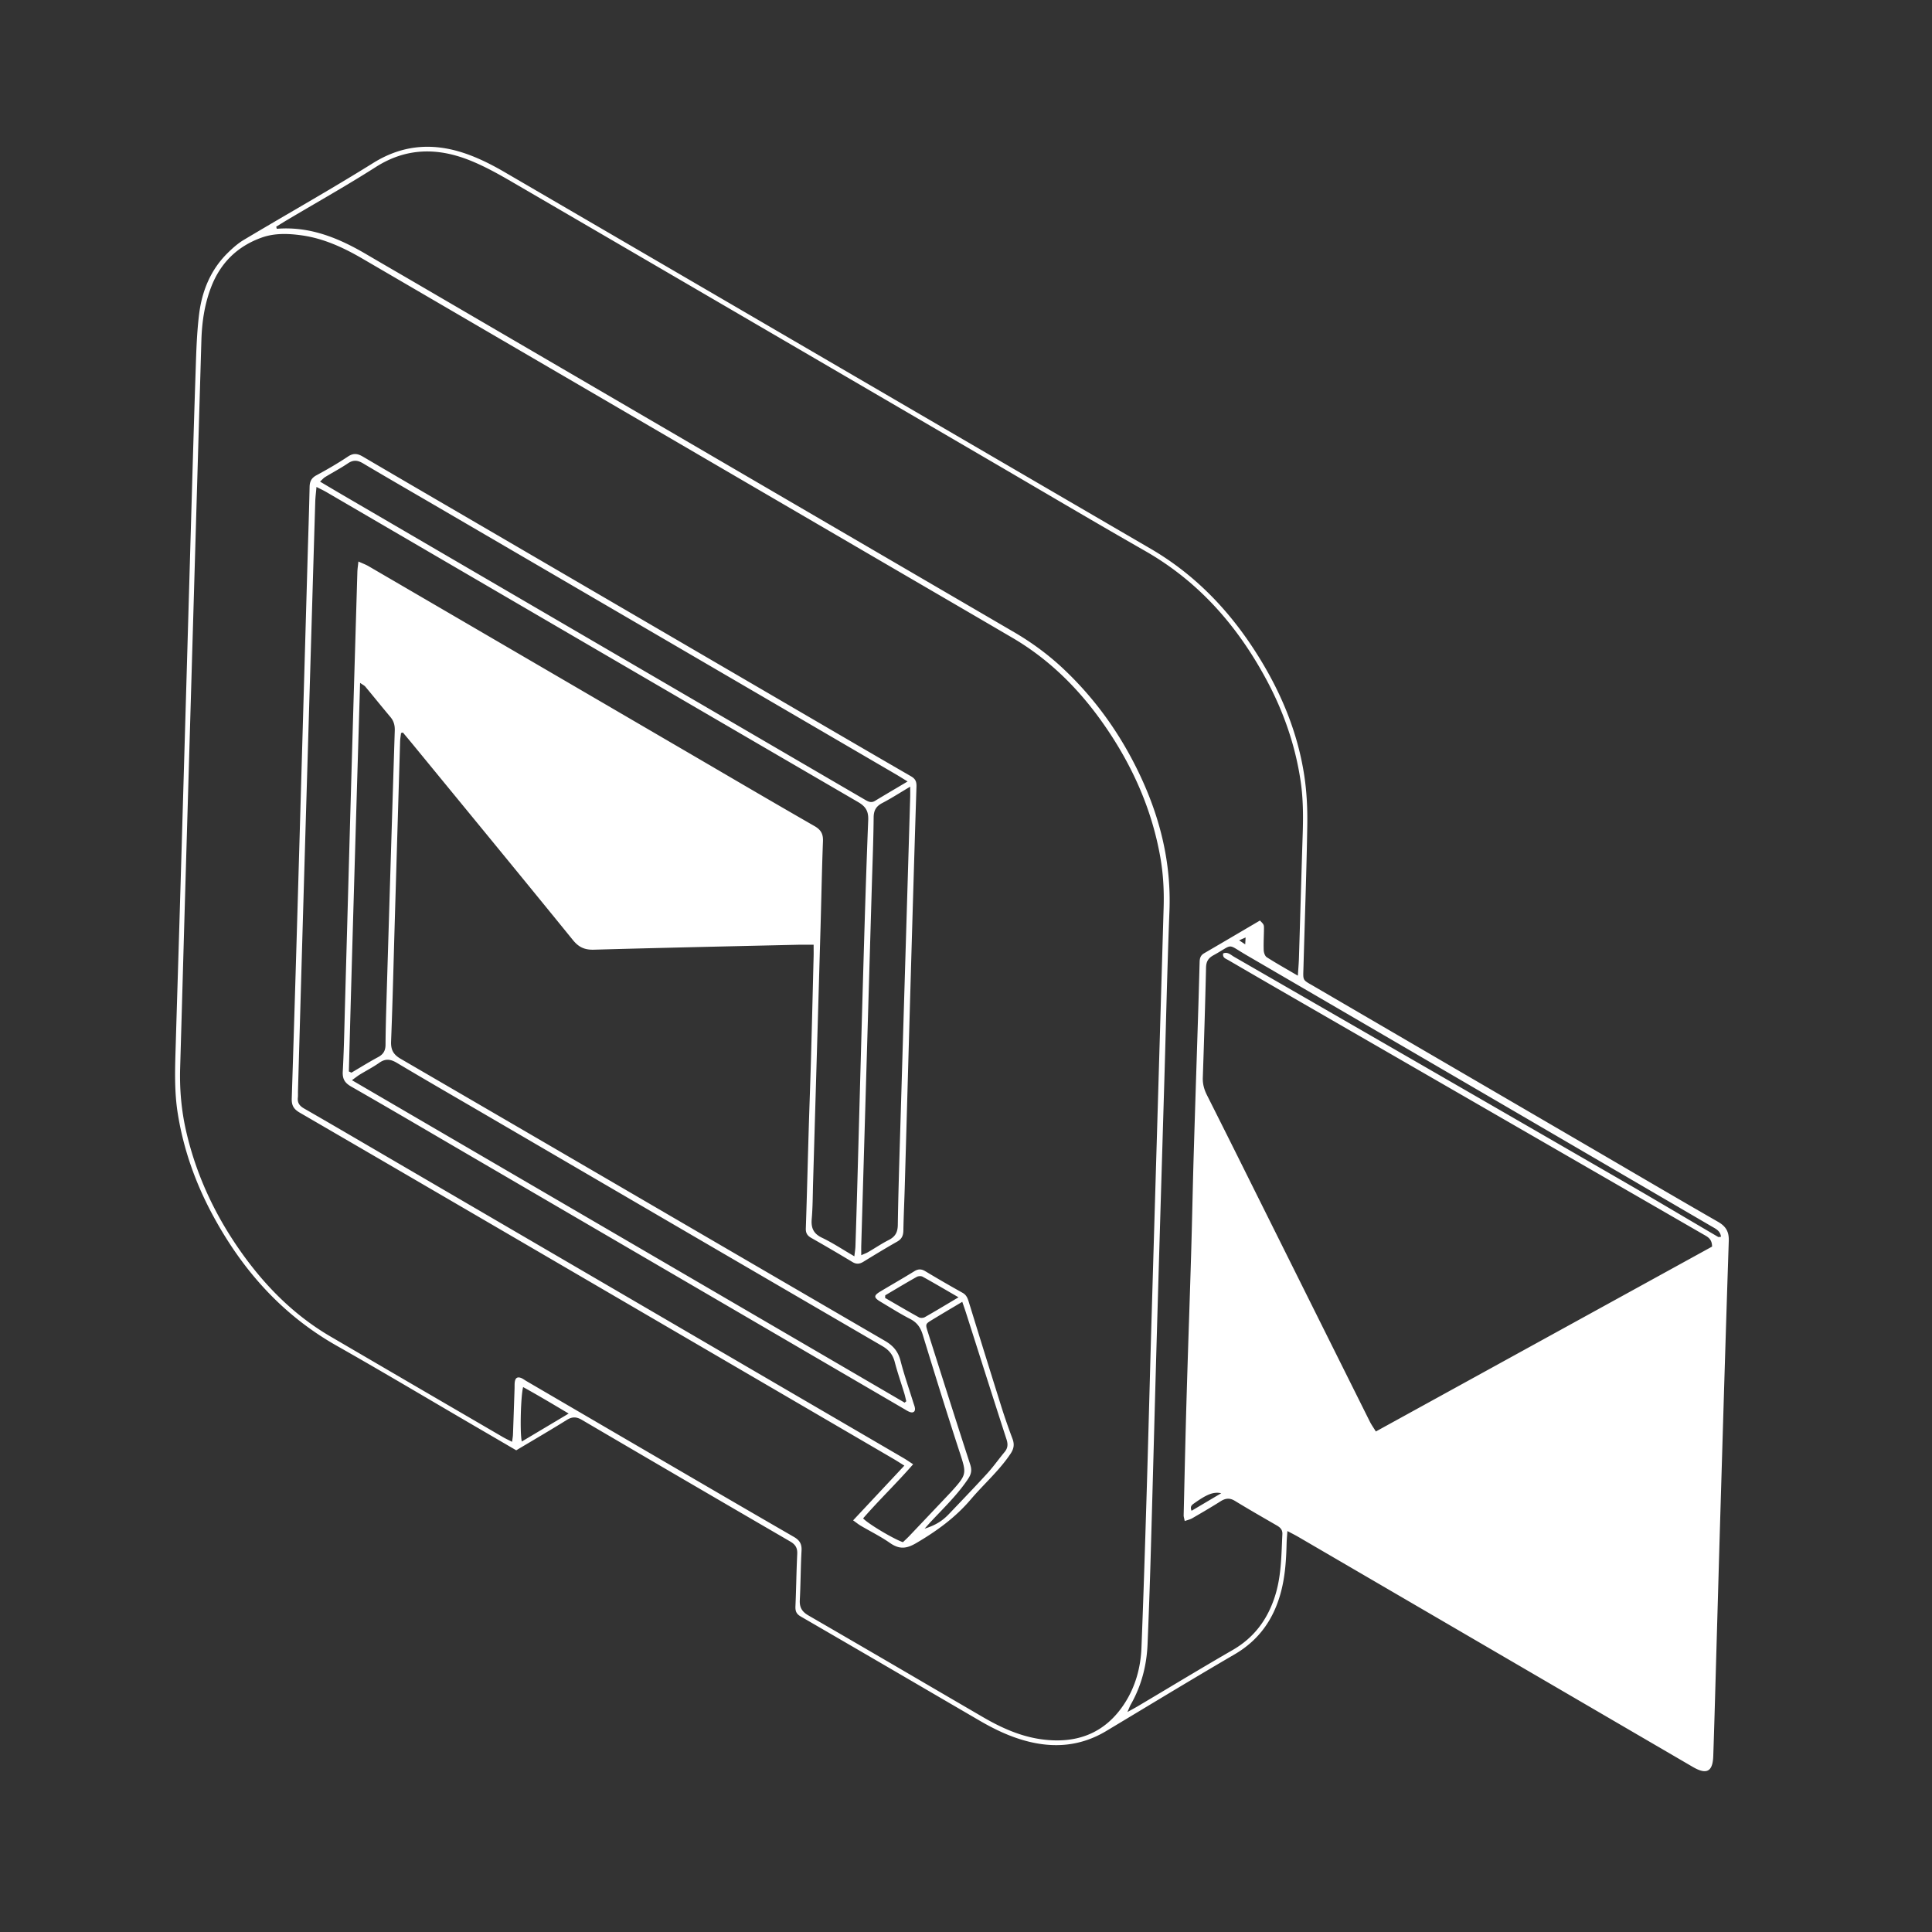 <svg xmlns="http://www.w3.org/2000/svg" width="550" height="550" fill="none" viewBox="0 0 550 550">
    <rect x="0" y="0" width="550" height="550" fill="#333333" stroke="none"/>
    <path fill="#fff" d="m146.963 412.869.008.004h-.015zm-12.544-7.318c4.2 2.448 8.396 4.897 12.544 7.318q1.992-1.188 3.966-2.356c3.52-2.086 6.999-4.148 10.433-6.287 1.54-.961 2.744-.921 4.292-.016a16626 16626 0 0 0 59.294 34.614c1.47.85 2.089 1.823 2.007 3.536a379 379 0 0 0-.271 7.834c-.066 2.345-.131 4.69-.235 7.034-.062 1.356.2 2.195 1.49 2.944a12847 12847 0 0 1 35.145 20.452q7.918 4.62 15.838 9.234c4.148 2.419 8.452 4.481 13.117 5.739 8.024 2.168 15.672 1.513 22.893-2.818q4.57-2.745 9.136-5.496c9.107-5.484 18.213-10.967 27.394-16.323 6.982-4.073 11.137-10.039 13.183-17.691 1.223-4.579 1.513-9.259 1.627-13.967a38 38 0 0 1 .127-2.094c.032-.409.066-.854.1-1.352.451.241.854.452 1.224.646.707.37 1.295.678 1.869 1.012q44.252 25.8 88.497 51.603l23.811 13.885c3.924 2.285 5.68 1.395 5.833-3.093.259-7.565.472-15.13.684-22.695q.125-4.44.253-8.881.205-7.088.407-14.178c.236-8.235.471-16.47.718-24.704l.255-8.514c.674-22.56 1.348-45.123 2.097-67.679.086-2.607-.796-4.136-3.05-5.429-8.648-4.961-17.255-9.994-25.863-15.028a9593 9593 0 0 0-9.785-5.717l-17.106-9.974c-20.685-12.061-41.369-24.121-62.047-36.192-1.836-1.073-2.669-1.449-3.029-2.09-.353-.63-.25-1.516-.193-3.574.115-4.194.242-8.387.37-12.581.279-9.201.558-18.403.712-27.607.078-4.68-.137-9.42-.823-14.041-1.792-12.039-6.316-23.132-12.654-33.473-7.895-12.885-17.926-23.654-31.121-31.341-29.524-17.198-59.039-34.411-88.554-51.623a205539 205539 0 0 0-95.482-55.66c-2.995-1.744-6.123-3.35-9.349-4.605-9.604-3.736-18.836-3.599-27.958 2.093-7.674 4.79-15.49 9.355-23.305 13.921a1614 1614 0 0 0-13.484 7.937c-1.694 1.011-3.222 2.371-4.638 3.767-4.848 4.79-7.298 10.831-8.11 17.428-.627 5.097-.795 10.258-.962 15.405l-.041 1.255c-.451 13.505-.841 27.012-1.231 40.519l-.255 8.799q-.56 19.336-1.116 38.674c-.556 19.294-1.111 38.587-1.675 57.879-.23 7.882-.472 15.763-.714 23.643-.22 7.167-.44 14.333-.65 21.5l-.038 1.257c-.19 6.19-.378 12.379.602 18.543 1.6 10.074 4.943 19.561 9.726 28.53 8.408 15.758 19.772 28.71 35.515 37.624 8.954 5.07 17.828 10.282 26.702 15.494a4548 4548 0 0 0 11.878 6.96m11.486 4.003c-.037.254-.08.546-.125.901l.004.004c-.36-.184-.684-.345-.983-.494-.614-.306-1.122-.558-1.612-.843l-10.312-6.01a23169 23169 0 0 1-38.841-22.665c-10.64-6.229-19.044-14.841-26.014-24.888-7.06-10.18-12.195-21.258-14.997-33.371-1.38-5.97-1.921-12.015-1.74-18.138.266-9.04.522-18.082.778-27.124q.287-10.184.581-20.367.518-17.746 1.04-35.496l.513-17.475.636-21.713c.83-28.337 1.66-56.676 2.5-85.012.153-5.16.89-10.204 2.752-15.073 2.653-6.946 7.494-11.681 14.413-14.155 3.65-1.305 7.538-1.172 11.368-.639 6.327.882 11.984 3.524 17.429 6.7l74.435 43.421 74.384 43.391 9.968 5.81c8.705 5.073 17.412 10.146 26.107 15.236 10.475 6.127 18.875 14.477 25.817 24.347 8.119 11.537 13.826 24.116 16.304 38.079.839 4.739 1.097 9.506.956 14.3q-.654 22.303-1.311 44.606c-.735 24.967-1.47 49.934-2.197 74.903-.202 6.938-.391 13.877-.58 20.816-.244 8.978-.489 17.957-.761 26.934-.439 14.52-.89 29.043-1.466 43.563-.227 5.641-1.709 11.042-4.798 15.813-5.578 8.608-13.724 11.591-23.661 10.227-6.057-.831-11.509-3.312-16.731-6.354q-8.364-4.873-16.723-9.756a9143 9143 0 0 0-32.9-19.15c-1.831-1.062-2.56-2.289-2.45-4.379.121-2.288.18-4.58.239-6.872.061-2.397.123-4.793.255-7.185.102-1.889-.517-2.959-2.172-3.916-12.47-7.196-24.905-14.451-37.34-21.707l-5.756-3.357c-9.264-5.399-18.522-10.81-27.779-16.219l-5.357-3.13c-.16-.094-.316-.196-.471-.298-.284-.187-.567-.373-.874-.502-1.062-.443-1.693-.114-1.869 1.007-.073.467-.074.946-.074 1.425-.001.221-.001.442-.009.661l-.126 3.729c-.105 3.104-.21 6.208-.324 9.313-.013.327-.061.654-.126 1.102M78.718 64.844l-.084-.29v-.016q.487-.301.972-.605a99 99 0 0 1 1.846-1.135c2.657-1.58 5.326-3.14 7.996-4.7 5.898-3.445 11.795-6.89 17.551-10.56 8.671-5.528 17.589-5.536 26.703-1.906 4.34 1.729 8.471 4.061 12.521 6.421 35.853 20.871 71.686 41.78 107.52 62.687l28.241 16.477c4.434 2.587 8.863 5.183 13.292 7.779 10.21 5.986 20.421 11.971 30.698 17.839 15.316 8.741 26.366 21.403 34.594 36.742 4.849 9.043 8.189 18.62 9.694 28.804.729 4.931.753 9.878.596 14.845-.225 6.992-.431 13.983-.638 20.974q-.214 7.256-.436 14.514c-.031 1.012-.103 2.02-.184 3.161-.042.587-.087 1.208-.129 1.884q-1.257-.735-2.447-1.423c-2.262-1.311-4.363-2.528-6.409-3.834-.513-.329-.835-1.301-.862-1.995-.051-1.305-.014-2.614.024-3.924.02-.692.04-1.385.046-2.078.012-1.27-.01-1.293-1.084-2.388l-.06-.062-4.194 2.466c-3.901 2.295-7.812 4.596-11.733 6.876-.968.56-1.215 1.391-1.243 2.399-.114 4.174-.227 8.345-.357 12.52q-.235 7.497-.476 14.992c-.297 9.259-.593 18.516-.868 27.775-.133 4.524-.241 9.047-.349 13.57-.112 4.697-.225 9.393-.365 14.09-.195 6.571-.409 13.142-.624 19.713a6168 6168 0 0 0-.677 21.506c-.263 8.986-.472 17.975-.681 26.962q-.073 3.22-.15 6.44c-.008.264.055.529.14.895.049.21.106.453.162.747.263-.094.518-.174.762-.25.504-.158.965-.302 1.374-.537 2.709-1.572 5.418-3.148 8.064-4.826 1.395-.886 2.606-1.031 4.088-.125 3.409 2.084 6.868 4.081 10.328 6.078l1.605.927c.972.564 1.642 1.215 1.579 2.454q-.063 1.32-.117 2.64c-.209 5.027-.418 10.052-1.956 14.929-2.101 6.66-5.923 11.874-12.074 15.425-6.214 3.588-12.374 7.271-18.533 10.954q-4.205 2.516-8.417 5.02c-.529.315-1.066.609-1.765.992-.364.2-.772.423-1.245.686.176-.4.312-.725.427-.999.199-.475.334-.798.506-1.098 3.034-5.328 4.539-11.094 4.794-17.182.345-8.259.643-16.519.882-24.782.314-10.871.61-21.743.906-32.614.279-10.265.559-20.531.854-30.796.465-16.167.947-32.333 1.429-48.499l.723-24.303c.146-4.936.28-9.872.414-14.809.299-10.982.597-21.964 1.025-32.941.533-13.637-2.615-26.42-8.374-38.643-5.354-11.368-12.493-21.482-21.646-30.145-4.32-4.088-9.063-7.593-14.194-10.588l-26.319-15.352q-26.304-15.341-52.603-30.688a540625 540625 0 0 1-61.332-35.794l-30.654-17.89q-2.47-1.439-4.94-2.872c-2.869-1.666-5.737-3.33-8.596-5.012-7.852-4.613-16.052-7.996-25.457-7.232zM490.003 355.43c-.289.137-.523.243-.72.332a8 8 0 0 0-.797.392c-.837.497-1.668 1.005-2.499 1.512-1.617.988-3.235 1.976-4.895 2.89a87983 87983 0 0 1-72.488 39.89l-1.327.73c-4.359 2.4-8.719 4.799-13.114 7.137-2.352 1.251-3.622.816-4.967-1.442a12 12 0 0 1-.493-.939l-.107-.218-6.705-13.463q-6.653-13.36-13.31-26.721c-8.264-16.585-16.527-33.171-24.802-49.752-.223-.446-.497-.866-.771-1.286a28 28 0 0 1-.358-.557c-.482 1.086-.572 2.027-.604 2.968-.2 6.26-.396 12.52-.572 18.784q-.344 12.293-.684 24.586-.423 15.364-.857 30.726c-.161 5.715-.331 11.431-.501 17.146q-.225 7.473-.439 14.943c-.018.641.017 1.283.059 2.047.022.408.047.851.066 1.348.711-.486 1.446-.857 2.149-1.212 1.665-.839 3.157-1.591 3.747-3.575q.235.119.444.221c.293.144.553.272.802.418q5.11 2.983 10.218 5.969 5.932 3.469 11.867 6.932 46.816 27.312 93.635 54.618l19.994 11.661q.235.137.468.279c.442.268.886.536 1.355.737 1.317.552 1.898.172 2.078-1.302.028-.225.028-.453.027-.681q-.001-.18.004-.362.109-3.77.215-7.54.158-5.624.322-11.244 1.009-34.722 2.022-69.45l.044-1.514c.498-17.044.996-34.092 1.49-51.136.023-.779.017-1.558.011-2.438-.004-.448-.007-.921-.007-1.434m-4.879-3.899c1.116.629 2.264 1.276 2.264 3.341l.004.004-15.938 8.765-79.777 43.873c-.219-.357-.431-.685-.632-.996-.408-.634-.773-1.2-1.073-1.799a86762 86762 0 0 1-20.978-42.085l-11.397-22.87-2.427-4.872a4944 4944 0 0 0-11.579-23.148c-.808-1.599-1.239-3.179-1.176-4.99.356-10.435.678-20.87.921-31.309.039-1.697.627-2.689 2.109-3.501 2.984-1.636 3.871-2.49 4.767-2.499.879-.009 1.766.797 4.649 2.476 37.094 21.599 74.165 43.231 111.238 64.863q10.568 6.168 21.136 12.333.185.108.372.212c1.059.597 2.139 1.205 2.325 2.752-.124.008-.241.027-.347.044-.202.033-.366.059-.476-.005-3.245-1.899-6.483-3.808-9.721-5.717-5.45-3.213-10.9-6.426-16.378-9.59a120131 120131 0 0 0-111.701-64.434 9 9 0 0 1-.566-.365c-.722-.493-1.477-1.008-2.527-.595-.204 1.05.457 1.387 1.085 1.707q.182.09.35.186a4483 4483 0 0 0 15.805 9.169l119.388 68.89zm-336.569 58.833c-.584-2.121-.318-12.976.368-15.492 4.021 2.218 7.896 4.523 12.147 7.052l.817.486-1.726 1.03zm191.429 17.577c3.544-2.509 5.441-3.336 7.68-2.85h-.004a4701 4701 0 0 0-5.538 3.278l-2.906 1.72c-.517-1.234.085-1.662.724-2.117zm17.715-162.661c-1.847 1.823-1.737 4.073 0 5.018zm-4.313 2.827-.63-.42c.741-.325 1.164-.509 1.838-.807-.021.392-.039.704-.058 1.032l-.052.928zm-123.486.836c.525.003 1.088.006 1.708.006l.012-.003c0 .498.003.938.005 1.342.005.715.01 1.314-.005 1.915q-.098 3.876-.193 7.753c-.175 7.072-.35 14.145-.548 21.216-.105 3.729-.231 7.458-.357 11.186-.106 3.142-.213 6.283-.306 9.425q-.156 5.284-.3 10.57c-.16 5.784-.32 11.569-.515 17.352-.047 1.321.423 2.062 1.533 2.693a519 519 0 0 1 11.716 6.86c1.129.682 2.051.604 3.132-.058 3.191-1.96 6.39-3.905 9.644-5.751 1.325-.749 1.724-1.752 1.748-3.191.043-2.498.135-4.997.226-7.496.058-1.59.116-3.18.162-4.77q.346-12.077.688-24.156.51-18.066 1.033-36.129c.517-17.919 1.043-35.841 1.615-53.759.043-1.368-.247-2.199-1.521-2.936-11.038-6.38-22.047-12.807-33.057-19.234l-7.782-4.541-.402-.235q-40.165-23.433-80.33-46.86l-9.555-5.571c-8.319-4.848-16.637-9.695-24.937-14.574-1.497-.882-2.677-1.082-4.25-.031-2.888 1.928-5.91 3.677-8.972 5.331-1.439.776-1.925 1.772-1.956 3.324-.094 4.533-.233 9.063-.37 13.595q-.097 3.12-.187 6.24l-.723 25.32q-.721 25.314-1.453 50.626l-.174 6.016c-.698 24.094-1.395 48.188-2.174 72.283-.066 2.042.577 3.061 2.313 4.069 26.517 15.408 53.005 30.864 79.492 46.32l16.827 9.818 27.574 16.09a292821 292821 0 0 1 45.036 26.281c.615.358 1.217.737 1.907 1.171.383.242.793.5 1.248.781l-4.523 4.833-10.063 10.749c.319.228.596.433.849.619.492.364.889.657 1.311.906.92.542 1.856 1.062 2.791 1.581 1.885 1.048 3.769 2.094 5.527 3.323 2.607 1.819 4.61 1.725 7.448.063 5.845-3.422 11.176-7.284 15.578-12.466 1.35-1.59 2.787-3.104 4.225-4.617 2.513-2.646 5.027-5.293 7.077-8.358.991-1.482 1.16-2.713.541-4.335a175 175 0 0 1-3.321-9.624 5218 5218 0 0 1-8.149-26.198l-.996-3.222c-.318-1.023-.69-1.877-1.729-2.454a365 365 0 0 1-10.619-6.15c-1.113-.667-2.007-.663-3.113.019-1.89 1.167-3.806 2.293-5.721 3.42-1.31.77-2.62 1.54-3.922 2.323-1.991 1.196-1.968 1.753.13 2.999q1.017.607 2.031 1.222c2.081 1.259 4.162 2.518 6.322 3.627 1.948 1 2.928 2.427 3.56 4.485 3.386 11.062 6.812 22.116 10.403 33.116l.104.317c2.024 6.189 2.07 6.33-2.503 11.376l-2.589 2.736c-3.086 3.257-6.173 6.516-9.265 9.769-.41.429-.844.838-1.257 1.229q-.276.26-.534.507c-2.682-.917-9.883-5.205-11.333-6.777 2.254-2.604 4.635-5.101 7.045-7.629 2.401-2.519 4.831-5.067 7.192-7.781-.386-.249-.731-.477-1.051-.689a34 34 0 0 0-1.606-1.024q-11.074-6.464-22.15-12.923-6.854-3.995-13.707-7.994l-110.72-64.598a5627 5627 0 0 1-5.868-3.427c-6.084-3.556-12.168-7.112-18.28-10.618-1.308-.753-1.936-1.627-1.775-3.108.04-.389.037-.782.034-1.174q-.005-.327.001-.653L85.159 299c.43-15.085.86-30.173 1.299-45.26q.659-22.482 1.328-44.963l.671-22.63.32-10.828c.319-10.832.638-21.664.97-32.496.023-.841.106-1.681.2-2.64.047-.484.097-.998.145-1.558.395.203.752.381 1.081.546.67.334 1.225.611 1.76.924l31.741 18.517c39.86 23.255 79.72 46.51 119.607 69.718 2.172 1.267 2.983 2.599 2.881 5.132-.568 14.084-.988 28.177-1.395 42.269-.369 12.757-.718 25.516-1.067 38.275q-.322 11.787-.65 23.575-.242 8.615-.525 17.224c-.019.535-.088 1.067-.172 1.717-.044.337-.091.705-.138 1.121a191 191 0 0 1-2.972-1.776c-2.138-1.294-4.138-2.506-6.24-3.508-2.454-1.176-3.144-2.81-2.921-5.374.217-2.483.268-4.983.318-7.481.019-.898.037-1.795.063-2.692.713-24.26 1.427-48.521 2.128-72.782.083-2.883.155-5.767.226-8.65.131-5.287.261-10.574.464-15.858.083-2.074-.533-3.273-2.395-4.343-9.422-5.407-18.802-10.89-28.182-16.373q-4.525-2.647-9.054-5.289l-8.286-4.835c-27.155-15.844-54.308-31.687-81.47-47.517-.512-.297-1.061-.533-1.726-.819a51 51 0 0 1-1.136-.498c-.046.442-.092.829-.134 1.18-.08.674-.144 1.216-.16 1.76-.576 19.31-1.148 38.62-1.701 57.934-.367 12.88-.725 25.762-1.083 38.643q-.358 12.91-.72 25.817-.062 2.271-.12 4.544c-.128 5.097-.257 10.195-.535 15.284-.118 2.156.565 3.265 2.407 4.319 8.242 4.714 16.439 9.507 24.636 14.3q3.82 2.235 7.641 4.465l33.985 19.831q45.586 26.599 91.173 53.195l.292.175c.427.258.856.517 1.319.68.968.337 1.572-.145 1.431-1.129-.05-.358-.17-.707-.291-1.056q-.078-.223-.148-.446c-.37-1.19-.754-2.377-1.137-3.565-.901-2.789-1.802-5.579-2.528-8.414-.682-2.65-2.09-4.293-4.45-5.665-22.625-13.157-45.238-26.337-67.851-39.517a76719 76719 0 0 0-69.995-40.764c-2.117-1.231-2.823-2.583-2.729-4.975.318-7.999.54-16.002.761-24.005q.122-4.437.251-8.876c.513-17.487 1.031-34.97 1.556-52.457.016-.553.09-1.105.165-1.655q.053-.387.098-.772l.224-.06.313-.085q.531.64 1.066 1.279.948 1.131 1.885 2.269 4.866 5.934 9.736 11.867c11.935 14.545 23.87 29.09 35.732 43.695 1.674 2.058 3.372 2.787 5.963 2.713 15.623-.439 31.247-.794 46.872-1.149l11.332-.259a98 98 0 0 1 2.612-.006M103.533 162.329c-.047.942-.089 1.82-.128 2.656-.079 1.65-.149 3.134-.24 4.617-.137 2.285.604 4.198 2.066 5.978a34457 34457 0 0 1 59.741 72.881c1.238 1.517 2.536 2.05 4.457 1.999 13.946-.349 27.892-.657 41.838-.965q8.963-.197 17.926-.399a31 31 0 0 0 1.967-.128c.365-.031.757-.064 1.189-.096q.023-1.294.051-2.561c.057-2.713.112-5.345.094-7.976 0-.474-.569-1.035-1.008-1.391-.44-.36-.947-.637-1.453-.913a29 29 0 0 1-.55-.306l-.3-.176q-61.178-35.692-122.361-71.38c-.604-.351-1.215-.69-2.014-1.133zm128.29 88.476q-.934-.001-1.82-.007a134 134 0 0 0-3.546.011l-6.886.152c-17.016.376-34.033.751-51.048 1.173-1.819.047-3.065-.49-4.233-1.925-7.97-9.803-15.983-19.572-23.995-29.342l-6.75-8.231-2.336-2.849c-8.656-10.555-17.312-21.11-25.99-31.647a6 6 0 0 1-.306-.428c-.368-.546-.763-1.134-1.701-1.14a505 505 0 0 0-.079 3.617c-.055 2.853-.109 5.667-.285 8.472-.118 1.882.364 3.312 1.552 4.755a32822 32822 0 0 1 60.238 73.476c1.129 1.384 2.345 1.811 4.042 1.745 3.688-.143 7.377-.217 11.068-.29q1.902-.037 3.804-.079l11.393-.25q17.006-.372 34.017-.753c.568-.013 1.136-.068 1.807-.132.324-.03.671-.064 1.054-.096zm25.181-29.179c.408.252.855.528 1.366.841v.004c-1.124.668-2.189 1.298-3.213 1.904a680 680 0 0 0-6.09 3.631c-1.102.666-1.975.156-2.882-.374l-.018-.01-4.294-2.501-8.56-4.99-36.821-21.485q-49.441-28.847-98.882-57.699a741 741 0 0 1-4.52-2.667l-1.983-1.175c.211-.192.392-.371.558-.535.324-.319.588-.58.896-.766.808-.495 1.629-.968 2.45-1.442 1.366-.789 2.731-1.577 4.034-2.459 1.529-1.035 2.764-.913 4.296 0 4.987 2.964 10.004 5.879 15.021 8.795q3.306 1.92 6.61 3.847l.357.208q64.86 37.839 129.72 75.684c.614.358 1.219.733 1.955 1.189m.989 177.276-.462.4-85.473-49.866-71.868-41.928c.351-.254.651-.476.919-.675.499-.371.889-.66 1.299-.913a86 86 0 0 1 1.975-1.158c1.226-.705 2.453-1.409 3.604-2.221 1.76-1.243 3.218-1.027 5.002.035 5.939 3.543 11.918 7.02 17.897 10.497q2.989 1.737 5.975 3.478l19.503 11.38a77240 77240 0 0 0 94.808 55.264c1.882 1.098 2.991 2.415 3.532 4.5.522 2.004 1.152 3.979 1.783 5.953.323 1.011.646 2.022.954 3.036.149.488.263.984.378 1.481q.084.37.174.737m-1.519-173.365c.837-.507 1.71-1.037 2.64-1.588v-.004c0 .538.004.982.007 1.368.004.638.008 1.117-.007 1.595q-.598 20.055-1.199 40.108-.796 26.507-1.584 53.012l-.146 4.874c-.239 7.94-.478 15.88-.599 23.82-.031 2.125-.76 3.36-2.595 4.289-1.294.658-2.534 1.421-3.776 2.184-.687.422-1.375.845-2.072 1.25-.326.19-.677.338-1.135.53-.242.102-.513.216-.825.356 0-.415-.003-.788-.006-1.134a47 47 0 0 1 .006-1.689q1.492-50.866 2.991-101.731.081-2.751.173-5.502c.157-4.862.315-9.723.364-14.585.019-2.022.729-3.186 2.485-4.1 1.741-.905 3.42-1.925 5.278-3.053M99.668 305.185l-.36-.171h.004c.946-35.167 1.996-70.334 3.057-105.88l.141-4.73c.273.193.507.342.709.471.356.228.61.391.793.611a562 562 0 0 1 3.251 3.942 473 473 0 0 0 3.891 4.705c.956 1.137 1.274 2.36 1.227 3.838-.796 25.115-1.556 50.235-2.313 75.354l-.014.484c-.137 4.534-.273 9.066-.303 13.601-.012 1.677-.612 2.724-2.105 3.524-1.819.974-3.59 2.035-5.361 3.096q-1.118.672-2.24 1.333zm171.912 66.819 2.356-1.4.004-.008c.163.481.309.903.442 1.29.234.681.43 1.248.612 1.819q1.517 4.75 3.031 9.502c2.821 8.85 5.642 17.702 8.506 26.538.451 1.396.396 2.485-.545 3.614-.67.803-1.313 1.63-1.955 2.456-.958 1.234-1.916 2.466-2.965 3.616-2.717 2.98-5.503 5.899-8.289 8.819q-1.32 1.381-2.636 2.765c-1.815 1.909-3.798 3.195-6.922 4.159q.29-.322.577-.648c.451-.508.903-1.018 1.371-1.516q1.026-1.089 2.063-2.169c2.977-3.11 5.952-6.219 8.364-9.834.913-1.368 1.129-2.481.608-4.08-3.667-11.266-7.251-22.558-10.836-33.849l-1.25-3.936c-.697-2.192-.674-2.239 1.172-3.368a580 580 0 0 1 6.292-3.77m-19.59-2.852.021-.41v.004l2.086-1.235c2.276-1.35 4.553-2.701 6.86-3.998.447-.255 1.258-.306 1.689-.067 2.496 1.381 4.964 2.815 7.594 4.343q1.284.747 2.63 1.525c-.842.5-1.657.986-2.453 1.461-2.497 1.49-4.802 2.865-7.136 4.188-.443.251-1.254.286-1.689.047-2.461-1.36-4.894-2.774-7.326-4.188q-1.146-.667-2.294-1.331.008-.17.018-.339"/>
</svg>
